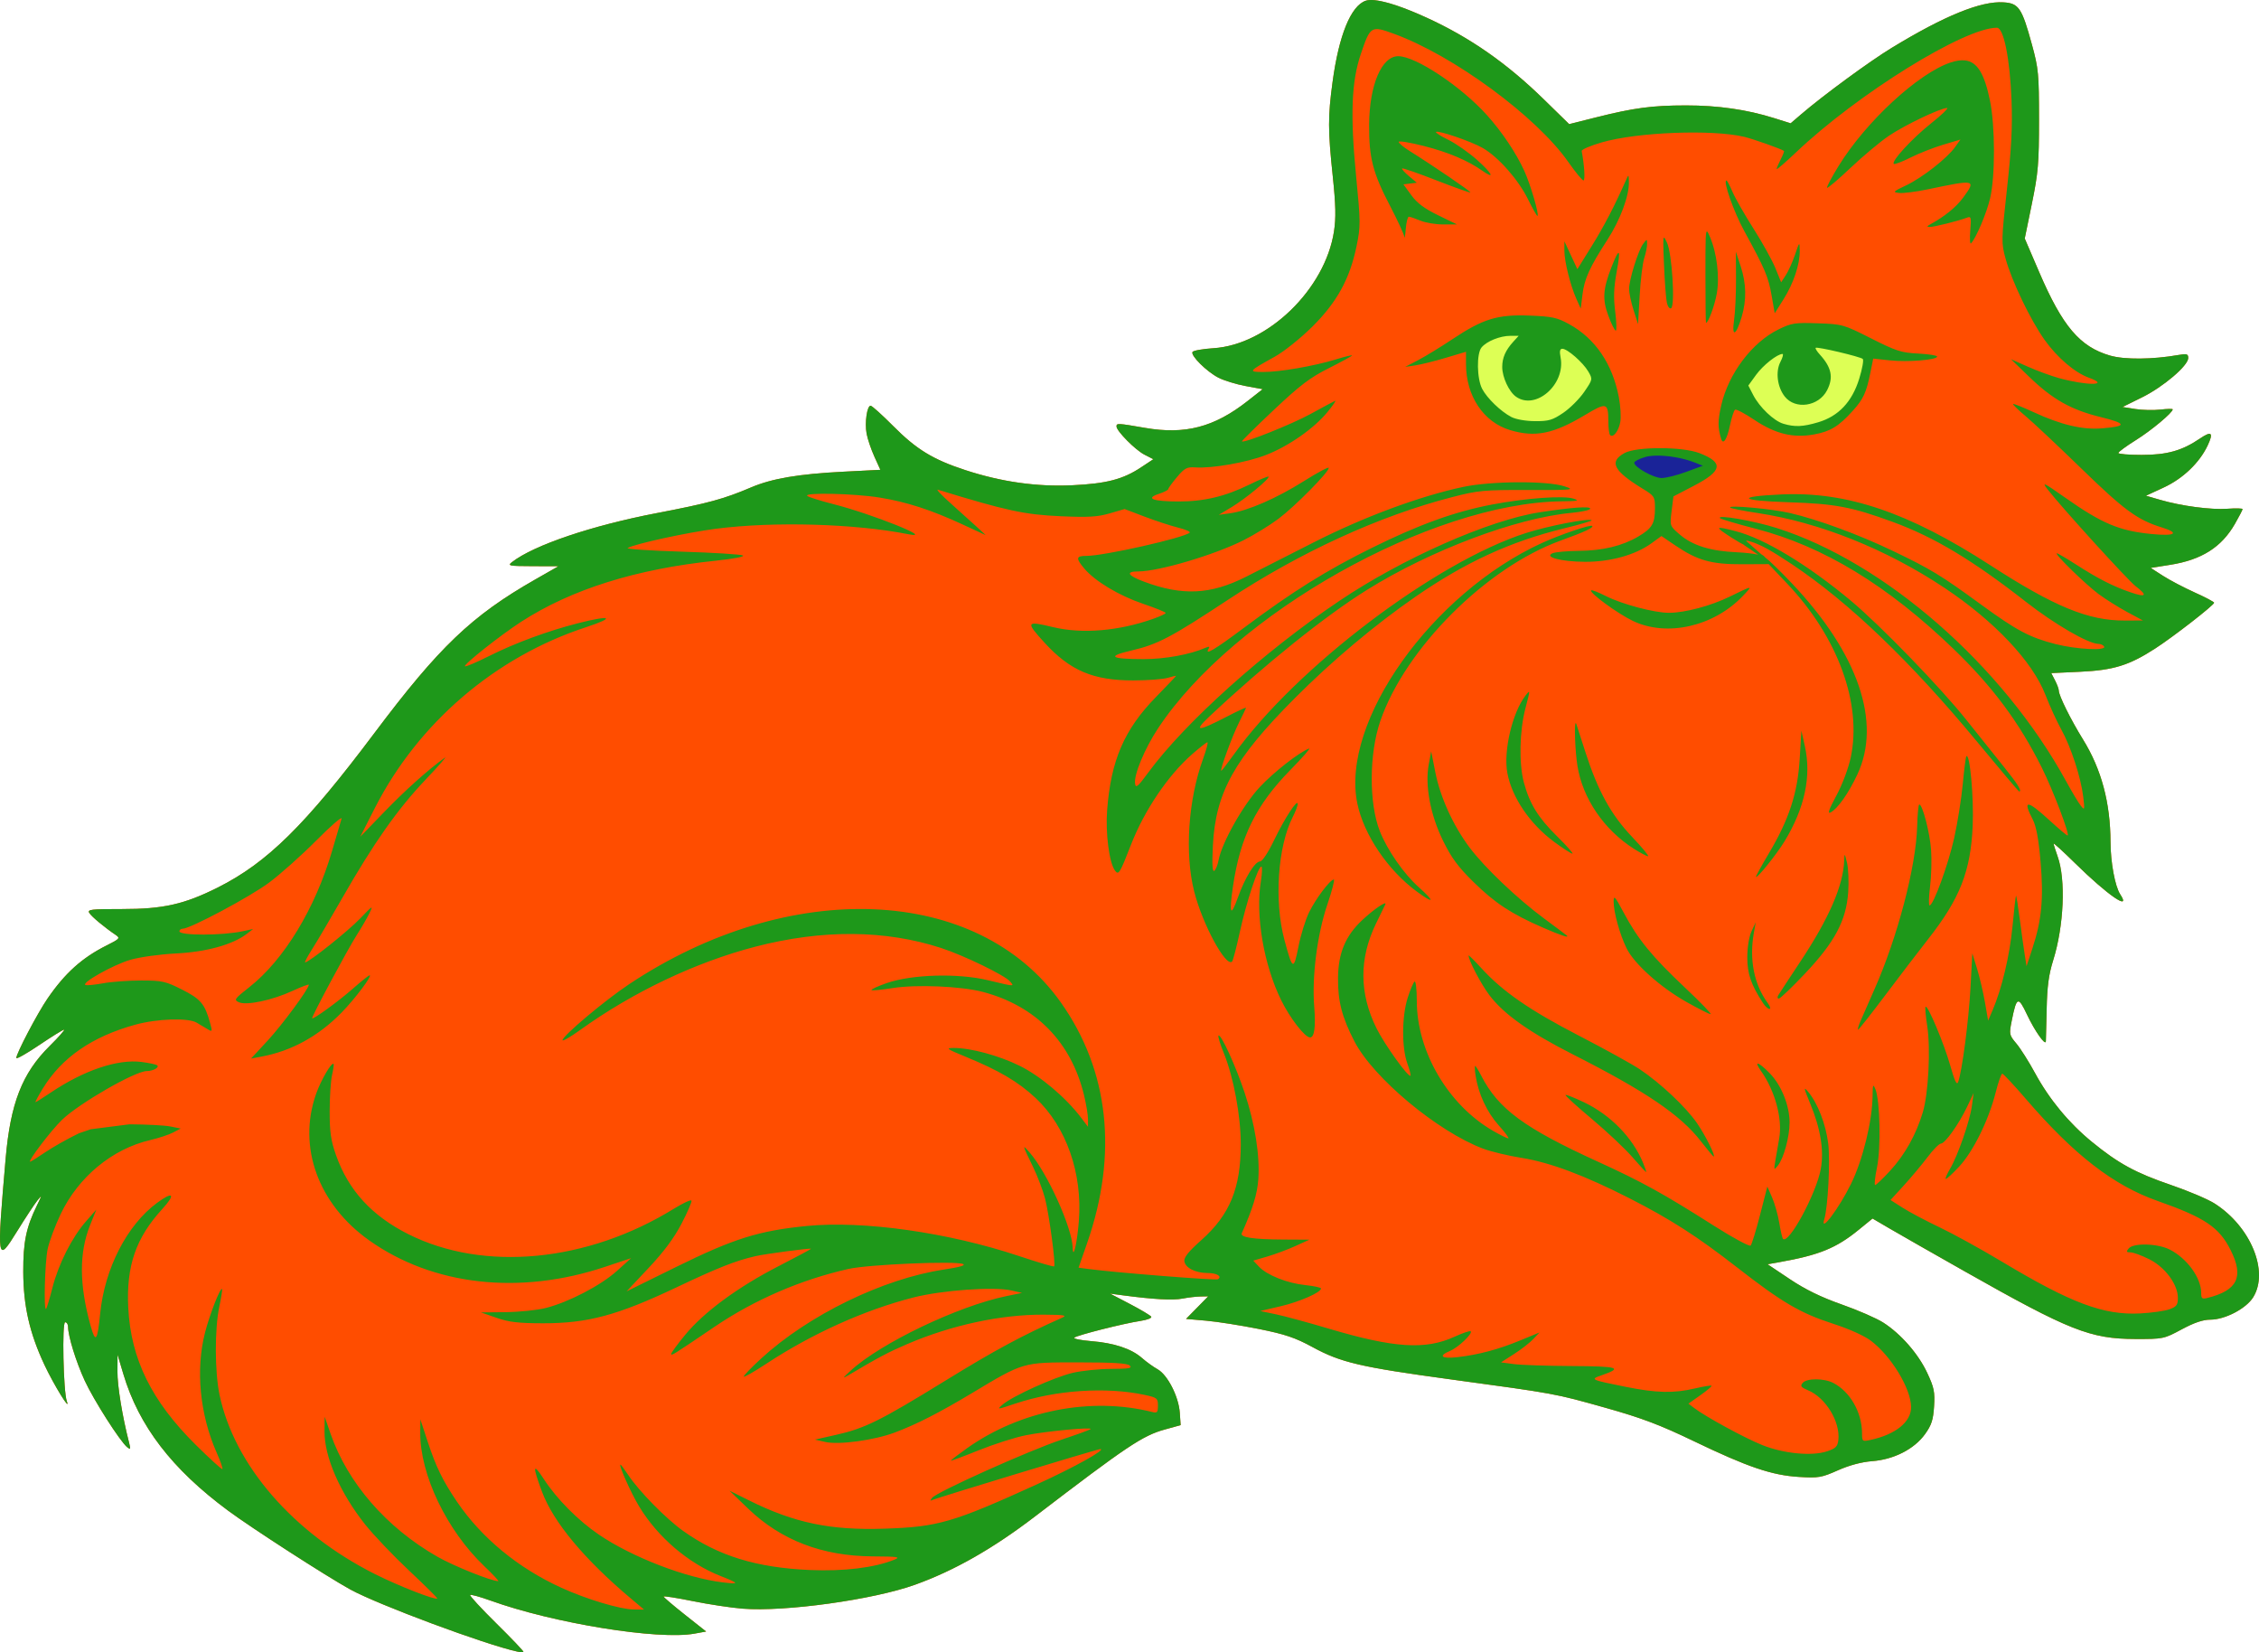 <?xml version="1.0" encoding="UTF-8" standalone="no"?>
<!-- Created with Inkscape (http://www.inkscape.org/) -->

<svg
   version="1.1"
   id="svg1"
   width="1163.516"
   height="850.843"
   viewBox="0 0 1163.516 850.843"
   sodipodi:docname="55.svg"
   inkscape:version="1.3.2 (091e20ef0f, 2023-11-25)"
   xmlns:inkscape="http://www.inkscape.org/namespaces/inkscape"
   xmlns:sodipodi="http://sodipodi.sourceforge.net/DTD/sodipodi-0.dtd"
   xmlns="http://www.w3.org/2000/svg"
   xmlns:svg="http://www.w3.org/2000/svg">
  <defs
     id="defs1" />
  <sodipodi:namedview
     id="namedview1"
     pagecolor="#ffffff"
     bordercolor="#000000"
     borderopacity="0.25"
     inkscape:showpageshadow="2"
     inkscape:pageopacity="0.0"
     inkscape:pagecheckerboard="0"
     inkscape:deskcolor="#d1d1d1"
     showgrid="false"
     inkscape:zoom="0.49186107"
     inkscape:cx="820.3536"
     inkscape:cy="212.45837"
     inkscape:window-width="1920"
     inkscape:window-height="1011"
     inkscape:window-x="0"
     inkscape:window-y="0"
     inkscape:window-maximized="1"
     inkscape:current-layer="layer1" />
  <g
     inkscape:groupmode="layer"
     id="layer1"
     inkscape:label="Layer 1"
     transform="translate(-246.266,-212.39)">
    <path
       style="fill:#FF4D00"
       d="m 512.667,1062.932 c -16.334,-3.532 -71.743,-24.143 -86,-31.99 -12.218,-6.725 -50.702,-31.552 -62.931,-40.6 -28.932,-21.404 -45.955,-43.603 -53.94,-70.343 l -2.986,-10 -0.054,8.667 c -0.047,7.491 2.508,23.123 5.991,36.667 0.893,3.471 0.763,3.781 -0.986,2.341 -3.703,-3.048 -17.218,-24.235 -21.837,-34.231 -4.467,-9.668 -8.59,-22.975 -8.59,-27.723 0,-1.313 -0.683,-2.387 -1.517,-2.387 -1.679,0 -0.923,35.793 0.859,40.667 2.203,6.024 -6.73,-8.504 -11.539,-18.764 -7.647,-16.318 -10.832,-30.326 -10.891,-47.902 -0.052,-15.293 1.5,-22.828 7.029,-34.123 2.688,-5.492 2.701,-5.658 0.203,-2.543 -1.47,1.833 -6.139,8.93 -10.374,15.771 -10.41,16.813 -10.544,15.973 -5.944,-37.252 2.472,-28.606 8.495,-44.062 22.621,-58.049 4.705,-4.658 8.071,-8.47 7.48,-8.47 -0.59,0 -6.366,3.576 -12.834,7.946 -6.468,4.37 -11.76,7.357 -11.76,6.637 0,-2.319 10.869,-23.021 16.057,-30.583 9.032,-13.165 17.801,-21.045 30.504,-27.413 6.683,-3.35 7.035,-3.754 4.667,-5.354 -5.808,-3.926 -12.346,-9.363 -13.593,-11.305 -1.18,-1.838 0.725,-2.07 16.85,-2.052 21.127,0.022 32.1,-2.453 49.375,-11.139 25.424,-12.783 44.994,-32.082 80.517,-79.404 33.411,-44.508 50.164,-60.51 82.901,-79.186 l 11.944,-6.814 -13.277,-0.042 c -12.252,-0.039 -13.071,-0.202 -10.611,-2.108 11.282,-8.738 41.091,-18.815 74.667,-25.241 26.423,-5.057 34.409,-7.233 48.374,-13.181 10.851,-4.622 24.468,-6.936 47.811,-8.126 l 18.852,-0.961 -3.093,-6.837 c -1.701,-3.76 -3.501,-9.087 -4,-11.837 -1.029,-5.674 0.225,-14.333 2.075,-14.333 0.677,0 5.9,4.697 11.606,10.438 12.007,12.079 20.511,17.275 37.2,22.729 18.574,6.07 36.762,8.647 55.014,7.795 17.576,-0.82 26.127,-3.035 35.374,-9.159 l 6.425,-4.256 -4.583,-2.351 c -4.73,-2.427 -14.388,-12.182 -14.388,-14.533 0,-1.729 0.5,-1.703 14.763,0.758 20.596,3.554 35.588,-0.376 52.716,-13.818 l 7.8,-6.122 -8.798,-1.624 c -4.839,-0.893 -11.127,-2.824 -13.973,-4.29 -6.115,-3.15 -14.476,-11.461 -13.356,-13.274 0.432,-0.699 5.302,-1.561 10.822,-1.915 27.959,-1.794 57.46,-30.389 62.039,-60.132 1.072,-6.965 0.923,-13.623 -0.641,-28.506 -2.498,-23.777 -2.511,-30.523 -0.099,-48.406 3.248,-24.077 9.396,-39.197 17.03,-41.882 4.473,-1.573 15.925,1.598 31.435,8.704 22.43,10.276 41.311,23.449 60.502,42.21 l 12.908,12.619 13.759,-3.459 c 19.556,-4.917 28.971,-6.17 46.426,-6.18 16.414,-0.009 31.413,2.146 45.275,6.506 l 8.608,2.707 5.392,-4.625 c 11.499,-9.863 35.272,-27.299 46.725,-34.27 27.139,-16.519 45.914,-24.157 57.535,-23.406 7.873,0.509 9.46,2.869 14.624,21.742 3.378,12.346 3.648,15.208 3.652,38.667 0,22.437 -0.416,27.385 -3.672,43.275 l -3.676,17.941 7.474,17.392 c 11.959,27.828 20.925,38.382 36.44,42.892 7.465,2.17 21.965,2.046 35.289,-0.302 4.277,-0.754 5,-0.528 5,1.559 0,3.92 -12.802,14.834 -23.743,20.242 l -10.098,4.991 6.587,1.038 c 3.623,0.571 9.437,0.702 12.921,0.293 3.483,-0.41 6.333,-0.462 6.333,-0.116 0,1.686 -10.988,10.86 -18.989,15.853 -4.944,3.086 -8.994,6.06 -9,6.61 -0.01,0.55 5.382,1 11.974,1 13.098,0 20.843,-2.176 30.076,-8.45 6.004,-4.08 7.091,-3.049 3.893,3.691 -4.189,8.827 -12.699,16.962 -22.489,21.497 l -9.239,4.279 7.22,2.097 c 11.107,3.226 26.24,5.23 34.806,4.611 4.261,-0.308 7.741,-0.222 7.734,0.191 -0.01,0.413 -1.772,3.819 -3.922,7.567 -6.921,12.067 -17.157,18.549 -33.343,21.116 l -10.056,1.595 6.352,4.083 c 3.494,2.246 10.843,6.102 16.332,8.57 5.489,2.468 9.981,4.84 9.981,5.272 0,1.231 -21.087,17.608 -30.471,23.662 -13.358,8.618 -21.348,11.087 -38.467,11.888 l -14.94,0.699 1.94,3.75 c 1.067,2.063 1.939,4.419 1.939,5.235 0,2.563 6.117,14.913 12.477,25.189 9.476,15.312 14.097,32.566 14.164,52.881 0.034,10.4 2.334,22.79 4.98,26.829 5.92,9.036 -6.484,0.493 -23.287,-16.037 -6.05,-5.952 -11,-10.46 -11,-10.019 0,0.442 0.938,3.428 2.085,6.637 4.256,11.911 3.224,35.738 -2.314,53.456 -2.287,7.316 -3.113,13.493 -3.348,25.045 -0.172,8.433 -0.357,15.933 -0.412,16.667 -0.188,2.528 -5.742,-5.355 -9.734,-13.817 -4.514,-9.569 -5.35,-9.243 -7.818,3.048 -1.433,7.134 -1.363,7.486 2.366,11.917 2.113,2.511 6.44,9.358 9.616,15.215 7.269,13.408 17.462,25.74 29.233,35.37 13.614,11.138 22.513,15.998 40.644,22.198 8.992,3.075 19.168,7.39 22.612,9.59 18.587,11.87 28.096,34.954 19.877,48.253 -3.625,5.865 -14.517,11.56 -22.112,11.56 -3.756,0 -8.335,1.553 -14.738,5 -9.148,4.924 -9.513,4.999 -23.956,4.957 -23.128,-0.067 -33.867,-4.327 -87.751,-34.811 -16.27,-9.204 -33.618,-19.096 -38.551,-21.982 l -8.969,-5.246 -7.205,5.868 c -11.534,9.395 -20.34,12.976 -40.858,16.617 l -6,1.065 11.48,7.675 c 7.975,5.332 16.116,9.306 26.667,13.017 8.352,2.938 17.977,7.128 21.389,9.312 9.119,5.837 18.088,16.091 22.703,25.952 3.522,7.527 3.992,9.83 3.52,17.25 -0.441,6.926 -1.331,9.655 -4.657,14.278 -5.544,7.705 -16.017,13.058 -27.233,13.921 -5.463,0.42 -11.818,2.119 -17.656,4.719 -8.387,3.736 -9.998,4.01 -20,3.399 -14.027,-0.856 -26.414,-5.067 -54.212,-18.433 -17.469,-8.399 -26.842,-11.938 -45.509,-17.184 -26.286,-7.387 -25.356,-7.216 -79.892,-14.646 -46.477,-6.332 -56.371,-8.648 -70.985,-16.613 -8.874,-4.836 -14.104,-6.601 -27.614,-9.314 -9.167,-1.841 -21.357,-3.761 -27.089,-4.267 l -10.423,-0.919 5.7,-5.808 5.7,-5.808 -3.944,0.058 c -2.169,0.032 -6.344,0.521 -9.278,1.088 -4.99,0.963 -14.976,0.417 -30.667,-1.676 l -6.667,-0.89 10.234,5.343 c 5.628,2.938 10.572,5.891 10.986,6.561 0.414,0.67 -2.082,1.643 -5.546,2.163 -8.711,1.306 -32.773,7.393 -34.076,8.619 -0.588,0.553 3.312,1.358 8.667,1.788 11.851,0.951 20.723,3.895 26.171,8.684 2.25,1.978 5.888,4.599 8.085,5.824 5.13,2.861 10.848,14.074 11.413,22.382 l 0.433,6.37 -8.183,2.265 c -11.437,3.166 -19.478,8.551 -66.85,44.776 -21.691,16.587 -41.549,27.886 -61.799,35.163 -21.449,7.708 -67.073,14.042 -88.747,12.321 -5.933,-0.471 -17.537,-2.228 -25.787,-3.904 -8.25,-1.676 -14.967,-2.722 -14.926,-2.324 0.041,0.398 4.982,4.608 10.982,9.356 l 10.908,8.633 -5.982,1.088 c -18.731,3.408 -72.675,-5.337 -105.122,-17.041 -5.369,-1.937 -10.065,-3.219 -10.436,-2.849 -0.37,0.37 5.774,7.026 13.653,14.792 7.879,7.765 14.085,14.299 13.791,14.519 -0.294,0.22 -1.735,0.141 -3.202,-0.176 z"
       id="path4" />
    <path
       style="fill:#1A2398"
       d="m 1083.31,451.979 15.099,11.559 c 0,0 7.309,-0.271 8.839,-0.271 1.53,0 16.951,-6.933 16.951,-6.933 l 2.041,-5.174 -17.015,-5.502 -11.234,-0.296 -10.577,1.691 z"
       id="path3" />
    <path
       id="path2"
       style="fill:#ddff55"
       d="m 1023.883,377.469 -16.523,5.688 -4.049,6.289 1.846,18.717 4.396,11.824 10.27,9.857 10.422,1.033 11.338,2.01 18.119,-8.084 c 0,0 8.879,-9.728 8.879,-11.596 0,-1.868 -0.65,-8.965 -0.65,-8.965 l -20.033,-18.021 z m 155.246,10.26 -14.875,0.258 -11.156,7.186 -12.686,12.246 8.789,14.965 9.803,8.014 10.918,5.08 15.959,-3.451 9.742,-4.918 7.375,-10.414 5.424,-21.596 -20.033,-5.025 z" />
    <path
       id="path1"
       style="fill:#1E981A"
       d="M 954.255 212.482 C 952.31 212.295 950.756 212.392 949.638 212.785 C 942.003 215.47 935.856 230.589 932.608 254.666 C 930.196 272.549 930.21 279.295 932.708 303.072 C 934.271 317.954 934.421 324.613 933.348 331.578 C 928.77 361.321 899.268 389.916 871.309 391.711 C 865.789 392.065 860.919 392.926 860.487 393.625 C 859.366 395.438 867.728 403.75 873.843 406.9 C 876.689 408.366 882.976 410.296 887.815 411.189 L 896.614 412.814 L 888.813 418.935 C 871.686 432.378 856.692 436.308 836.096 432.754 C 821.834 430.292 821.335 430.267 821.335 431.996 C 821.335 434.347 830.991 444.102 835.721 446.529 L 840.305 448.881 L 833.88 453.136 C 824.633 459.261 816.082 461.474 798.507 462.295 C 780.255 463.146 762.067 460.569 743.493 454.5 C 726.803 449.046 718.299 443.851 706.292 431.771 C 700.585 426.03 695.363 421.334 694.686 421.334 C 692.836 421.334 691.581 429.992 692.61 435.666 C 693.109 438.416 694.909 443.743 696.61 447.504 L 699.704 454.34 L 680.852 455.3 C 657.51 456.491 643.893 458.806 633.042 463.427 C 619.077 469.375 611.09 471.552 584.667 476.609 C 551.091 483.035 521.282 493.111 510.001 501.849 C 507.54 503.755 508.36 503.918 520.612 503.957 L 533.889 504 L 521.944 510.814 C 489.208 529.49 472.454 545.492 439.044 590 C 403.521 637.321 383.952 656.621 358.528 669.404 C 341.253 678.09 330.28 680.565 309.153 680.543 C 293.027 680.526 291.121 680.758 292.302 682.595 C 293.549 684.537 300.087 689.974 305.895 693.9 C 308.263 695.501 307.912 695.904 301.229 699.254 C 288.526 705.621 279.757 713.501 270.725 726.666 C 265.537 734.228 254.667 754.931 254.667 757.25 C 254.667 757.97 259.959 754.983 266.427 750.613 C 272.894 746.243 278.67 742.666 279.261 742.666 C 279.851 742.666 276.485 746.478 271.78 751.136 C 257.655 765.123 251.633 780.58 249.161 809.185 C 244.561 862.41 244.694 863.251 255.104 846.437 C 259.34 839.596 264.009 832.499 265.479 830.666 C 267.977 827.551 267.964 827.717 265.276 833.209 C 259.748 844.504 258.195 852.041 258.247 867.334 C 258.306 884.909 261.491 898.918 269.138 915.236 C 273.946 925.497 282.879 940.023 280.677 934 C 278.894 929.126 278.138 893.334 279.817 893.334 C 280.652 893.334 281.335 894.408 281.335 895.72 C 281.335 900.468 285.458 913.775 289.925 923.443 C 294.543 933.439 308.058 954.625 311.761 957.674 C 313.51 959.113 313.64 958.805 312.747 955.334 C 309.263 941.79 306.71 926.157 306.757 918.666 L 306.809 910 L 309.796 920 C 317.781 946.739 334.805 968.94 363.737 990.343 C 375.966 999.391 414.449 1024.218 426.667 1030.943 C 440.924 1038.79 496.333 1059.399 512.667 1062.931 C 514.133 1063.248 515.576 1063.329 515.87 1063.109 C 516.164 1062.889 509.958 1056.355 502.079 1048.59 C 494.2 1040.825 488.056 1034.167 488.427 1033.797 C 488.797 1033.426 493.493 1034.709 498.862 1036.646 C 531.309 1048.35 585.252 1057.095 603.983 1053.687 L 609.966 1052.599 L 599.057 1043.966 C 593.058 1039.218 588.116 1035.007 588.075 1034.609 C 588.035 1034.211 594.751 1035.257 603.001 1036.933 C 611.251 1038.609 622.855 1040.367 628.788 1040.838 C 650.462 1042.559 696.087 1036.225 717.536 1028.517 C 737.786 1021.24 757.644 1009.94 779.335 993.353 C 826.707 957.128 834.748 951.743 846.184 948.578 L 854.368 946.312 L 853.934 939.943 C 853.369 931.635 847.652 920.421 842.522 917.56 C 840.325 916.335 836.686 913.714 834.436 911.736 C 828.989 906.947 820.115 904.004 808.264 903.052 C 802.91 902.623 799.01 901.819 799.598 901.265 C 800.902 900.039 824.964 893.952 833.675 892.646 C 837.139 892.127 839.636 891.152 839.221 890.482 C 838.807 889.812 833.864 886.86 828.235 883.922 L 818.001 878.58 L 824.667 879.468 C 840.357 881.562 850.345 882.109 855.335 881.146 C 858.268 880.58 862.443 880.09 864.612 880.058 L 868.555 880 L 862.856 885.808 L 857.155 891.615 L 867.579 892.535 C 873.311 893.04 885.5 894.959 894.667 896.8 C 908.177 899.514 913.408 901.279 922.282 906.115 C 936.896 914.08 946.79 916.396 993.266 922.728 C 1047.801 930.158 1046.873 929.988 1073.159 937.375 C 1091.826 942.62 1101.198 946.159 1118.667 954.558 C 1146.465 967.924 1158.853 972.136 1172.88 972.992 C 1182.881 973.602 1184.493 973.327 1192.88 969.591 C 1198.718 966.991 1205.073 965.293 1210.536 964.873 C 1221.751 964.01 1232.225 958.656 1237.768 950.951 C 1241.095 946.328 1241.986 943.6 1242.427 936.674 C 1242.899 929.254 1242.427 926.95 1238.905 919.424 C 1234.29 909.562 1225.323 899.31 1216.204 893.472 C 1212.793 891.289 1203.168 887.098 1194.815 884.16 C 1184.265 880.449 1176.123 876.474 1168.147 871.142 L 1156.667 863.468 L 1162.667 862.404 C 1183.185 858.763 1191.992 855.181 1203.526 845.787 L 1210.731 839.918 L 1219.698 845.164 C 1224.631 848.049 1241.979 857.942 1258.249 867.146 C 1312.133 897.63 1322.873 901.889 1346.001 901.957 C 1360.444 901.999 1360.81 901.923 1369.958 897 C 1376.361 893.553 1380.94 892 1384.696 892 C 1392.291 892 1403.182 886.305 1406.807 880.439 C 1415.026 867.141 1405.517 844.058 1386.93 832.187 C 1383.486 829.987 1373.309 825.672 1364.317 822.597 C 1346.186 816.398 1337.289 811.536 1323.675 800.398 C 1311.903 790.768 1301.711 778.437 1294.442 765.029 C 1291.267 759.172 1286.938 752.325 1284.825 749.814 C 1281.097 745.383 1281.027 745.03 1282.46 737.896 C 1284.928 725.606 1285.764 725.281 1290.278 734.849 C 1294.27 743.311 1299.822 751.194 1300.011 748.666 C 1300.066 747.932 1300.251 740.433 1300.423 732 C 1300.658 720.449 1301.485 714.271 1303.772 706.955 C 1309.311 689.237 1310.341 665.409 1306.085 653.498 C 1304.938 650.289 1304.001 647.303 1304.001 646.861 C 1304.001 646.419 1308.951 650.929 1315.001 656.881 C 1331.803 673.41 1344.208 681.953 1338.288 672.918 C 1335.642 668.879 1333.341 656.488 1333.307 646.088 C 1333.241 625.774 1328.619 608.518 1319.143 593.207 C 1312.784 582.931 1306.667 570.582 1306.667 568.019 C 1306.667 567.202 1305.794 564.846 1304.727 562.783 L 1302.788 559.033 L 1317.727 558.334 C 1334.846 557.533 1342.838 555.065 1356.196 546.447 C 1365.58 540.393 1386.667 524.016 1386.667 522.785 C 1386.666 522.353 1382.173 519.981 1376.684 517.513 C 1371.195 515.045 1363.846 511.189 1360.352 508.943 L 1354.001 504.859 L 1364.057 503.265 C 1380.244 500.698 1390.478 494.215 1397.399 482.148 C 1399.549 478.4 1401.311 474.995 1401.321 474.582 C 1401.331 474.168 1397.848 474.082 1393.587 474.39 C 1385.02 475.01 1369.888 473.005 1358.78 469.779 L 1351.561 467.683 L 1360.8 463.404 C 1370.59 458.869 1379.101 450.733 1383.29 441.906 C 1386.488 435.166 1385.399 434.137 1379.395 438.216 C 1370.162 444.491 1362.417 446.666 1349.319 446.666 C 1342.727 446.666 1337.336 446.216 1337.347 445.666 C 1337.357 445.116 1341.403 442.142 1346.347 439.056 C 1354.347 434.063 1365.335 424.889 1365.335 423.203 C 1365.335 422.857 1362.484 422.91 1359.001 423.32 C 1355.517 423.73 1349.704 423.598 1346.081 423.027 L 1339.493 421.99 L 1349.591 417 C 1360.532 411.592 1373.335 400.678 1373.335 396.758 C 1373.335 394.67 1372.612 394.445 1368.335 395.199 C 1355.011 397.547 1340.511 397.67 1333.046 395.5 C 1317.531 390.989 1308.563 380.435 1296.604 352.607 L 1289.132 335.216 L 1292.807 317.275 C 1296.063 301.385 1296.479 296.436 1296.479 274 C 1296.479 250.542 1296.205 247.68 1292.827 235.334 C 1287.664 216.46 1286.075 214.1 1278.202 213.591 C 1266.581 212.841 1247.806 220.477 1220.667 236.996 C 1209.214 243.967 1185.442 261.404 1173.942 271.267 L 1168.55 275.89 L 1159.942 273.183 C 1146.08 268.824 1131.081 266.668 1114.667 266.677 C 1097.213 266.686 1087.797 267.94 1068.241 272.857 L 1054.483 276.318 L 1041.575 263.699 C 1022.384 244.938 1003.503 231.764 981.073 221.488 C 969.44 216.159 960.09 213.043 954.255 212.482 z M 1274.803 226.666 C 1278.292 226.666 1281.488 242.548 1282.319 264 C 1282.847 277.62 1282.278 288.718 1279.981 309.599 C 1277.042 336.321 1277.019 337.465 1279.261 345.599 C 1282.459 357.204 1292.09 377.251 1299.366 387.447 C 1305.896 396.598 1314.889 404.276 1322.151 406.902 C 1333.459 410.991 1321.417 411.136 1306.69 407.088 C 1302.67 405.982 1295.469 403.339 1290.69 401.213 L 1282.001 397.345 L 1291.389 406.416 C 1303.457 418.074 1312.979 423.441 1328.235 427.183 C 1341.788 430.508 1341.938 431.937 1328.843 432.988 C 1318.844 433.791 1307.821 431.18 1293.727 424.668 C 1288.145 422.089 1283.37 420.187 1283.116 420.441 C 1282.862 420.696 1285.807 423.549 1289.661 426.783 C 1293.514 430.016 1306.274 442.004 1318.016 453.422 C 1340.285 475.076 1347.151 480.121 1359.587 483.968 C 1369.19 486.94 1366.714 488.612 1354.493 487.408 C 1337.828 485.766 1328.996 482.057 1310.069 468.752 C 1298.743 460.789 1297.65 460.285 1301.028 464.58 C 1308.818 474.483 1342.21 511.198 1346.182 514.228 C 1352.608 519.129 1351.728 520.221 1343.604 517.425 C 1334.51 514.297 1326.87 510.401 1315.626 503.158 C 1310.653 499.954 1306.171 497.334 1305.667 497.334 C 1304.043 497.334 1320.456 513.362 1327.159 518.322 C 1330.729 520.964 1337.328 525.109 1341.825 527.533 L 1350.001 531.939 L 1340.614 531.97 C 1321.885 532.031 1304.359 524.814 1271.335 503.449 C 1229.31 476.261 1197.48 465.472 1163.85 467.013 C 1140.031 468.105 1141.932 470.218 1167.479 471.047 C 1191.561 471.828 1199.875 473.395 1221.097 481.158 C 1242.51 488.99 1262.3 500.866 1289.844 522.41 C 1304.509 533.88 1322.004 544 1327.169 544 C 1328.274 544 1329.547 544.6 1330.001 545.334 C 1331.415 547.621 1315.776 546.841 1305.009 544.088 C 1291.682 540.679 1285.011 537.143 1266.667 523.761 C 1245.95 508.649 1240.734 505.473 1221.335 496.166 C 1203.654 487.683 1182.815 480.005 1168.198 476.59 C 1159.01 474.443 1136.109 472.35 1137.405 473.775 C 1137.81 474.221 1144.125 475.483 1151.438 476.582 C 1183.378 481.379 1217.782 495.15 1247.85 515.17 C 1273.483 532.236 1293.108 553.035 1299.757 570.183 C 1301.992 575.949 1305.661 583.966 1307.911 588 C 1312.885 596.918 1318.059 612.74 1319.245 622.666 C 1320.065 629.527 1319.984 629.829 1318.001 627.334 C 1316.835 625.867 1313.416 620.166 1310.403 614.666 C 1277.746 555.044 1217.096 502.007 1161.335 484.304 C 1149.584 480.574 1130.243 477.226 1132.186 479.258 C 1132.655 479.747 1140.95 482.198 1150.622 484.705 C 1185.393 493.716 1218.543 513.866 1252.499 546.631 C 1272.62 566.046 1286.213 584.314 1297.839 607.568 C 1303.741 619.375 1312.588 642.666 1311.169 642.666 C 1310.752 642.666 1306.48 639.066 1301.678 634.666 C 1290.273 624.215 1287.888 624.141 1293.239 634.402 C 1295.029 637.835 1296.252 644.421 1297.268 656.084 C 1298.917 675.009 1297.85 686.334 1293.04 700.925 L 1290.05 710 L 1289.104 704 C 1288.585 700.7 1287.435 692.438 1286.55 685.64 C 1285.664 678.843 1284.797 673.443 1284.622 673.64 C 1284.447 673.838 1283.627 681.01 1282.802 689.576 C 1281.353 704.61 1277.319 721.568 1272.552 732.666 L 1270.261 738 L 1268.636 728.599 C 1267.742 723.429 1265.912 715.628 1264.567 711.265 L 1262.122 703.334 L 1261.196 720.865 C 1260.312 737.609 1256.843 764.157 1254.829 769.601 C 1254.136 771.474 1253.033 769.174 1250.747 761.084 C 1247.547 749.761 1239.135 729.754 1238.036 730.853 C 1237.701 731.188 1238.083 735.632 1238.884 740.73 C 1240.715 752.385 1239.517 775.661 1236.589 785.334 C 1233.13 796.756 1227.449 806.931 1219.946 815.14 C 1216.163 819.28 1212.629 822.666 1212.094 822.666 C 1211.56 822.666 1211.976 818.616 1213.02 813.666 C 1215.111 803.758 1214.62 779.141 1212.216 773.334 C 1211 770.397 1210.828 770.804 1210.753 776.756 C 1210.59 789.78 1205.707 809.732 1199.68 822 C 1193.408 834.769 1183.553 847.856 1185.874 840.334 C 1187.761 834.219 1189.012 810.095 1187.901 801.25 C 1186.647 791.264 1182.433 780.416 1177.571 774.666 C 1175.122 771.769 1175.257 772.556 1178.604 780.666 C 1183.993 793.72 1185.8 804.83 1184.085 814.357 C 1181.812 826.979 1167.571 853.347 1164.62 850.396 C 1164.236 850.012 1163.374 846.348 1162.708 842.254 C 1162.042 838.159 1160.384 832.253 1159.022 829.131 L 1156.546 823.453 L 1152.79 838.06 C 1150.724 846.094 1148.55 853.188 1147.958 853.826 C 1147.366 854.464 1138.884 849.899 1129.108 843.681 C 1103.181 827.191 1091.899 820.959 1069.337 810.668 C 1031.313 793.324 1017.959 783.484 1009.175 766.334 C 1007.766 763.584 1006.363 761.334 1006.057 761.334 C 1005.752 761.334 1005.848 763.584 1006.272 766.334 C 1007.718 775.711 1012.136 785.195 1018.196 791.935 C 1021.525 795.637 1023.742 798.661 1023.124 798.654 C 1022.506 798.647 1019.001 796.914 1015.335 794.802 C 992.185 781.471 976.001 753.925 976.001 727.853 C 976.001 721.981 975.49 717.492 974.864 717.879 C 974.238 718.265 972.63 722.051 971.292 726.291 C 968.269 735.866 968.176 751.766 971.095 759.947 C 972.261 763.218 973.013 766.098 972.766 766.345 C 971.678 767.434 959.494 750.478 955.272 742 C 946.325 724.031 946.23 705.979 954.991 688 C 957.314 683.233 959.461 678.824 959.763 678.203 C 960.892 675.872 953.939 680.575 947.893 686.23 C 939.279 694.288 935.535 703.226 935.423 716 C 935.317 727.998 937.435 736.2 943.858 748.66 C 953.589 767.535 986.818 795.212 1010.296 803.996 C 1014.251 805.476 1023.202 807.607 1030.184 808.73 C 1044.699 811.066 1062.421 817.711 1085.481 829.465 C 1106.625 840.242 1120.502 849.152 1140.974 865.101 C 1164.015 883.053 1173.49 888.618 1190.294 894.064 C 1198.873 896.845 1206.564 900.315 1210.046 902.976 C 1220.451 910.928 1230.425 927.396 1230.593 936.898 C 1230.728 944.595 1222.706 951.129 1209.667 953.943 C 1205.459 954.851 1205.337 954.75 1205.327 950.439 C 1205.309 939.8 1199.16 929.059 1190.536 924.599 C 1185.707 922.102 1176.795 922.104 1174.722 924.603 C 1173.396 926.2 1173.897 926.865 1177.579 928.404 C 1186.635 932.188 1194.187 944.636 1193.12 954.023 C 1192.745 957.323 1191.761 958.303 1187.335 959.789 C 1179.543 962.404 1164.991 961.013 1153.958 956.599 C 1145.013 953.021 1124.91 942.09 1118.952 937.564 L 1115.903 935.248 L 1122.099 930.881 C 1125.505 928.479 1128.073 926.293 1127.803 926.023 C 1127.534 925.753 1123.717 926.378 1119.323 927.412 C 1108.317 930.001 1099.495 929.8 1083.591 926.595 C 1065.372 922.925 1065.07 922.779 1071.169 920.66 C 1082.381 916.765 1079.95 916.003 1055.934 915.883 C 1043.138 915.818 1029.676 915.368 1026.02 914.883 L 1019.374 914 L 1026.099 909.691 C 1029.796 907.322 1034.256 903.857 1036.009 901.992 L 1039.194 898.601 L 1029.343 902.664 C 1017.979 907.35 1007.89 910.045 997.001 911.304 C 988.665 912.269 986.813 910.7 993.177 908.064 C 997.332 906.343 1004.917 899.136 1003.774 897.994 C 1003.389 897.609 999.616 898.877 995.389 900.812 C 980.429 907.662 964.232 906.615 930.667 896.631 C 920.034 893.467 907.735 890.131 903.335 889.216 L 895.335 887.554 L 905.835 885.103 C 915.668 882.806 926.667 877.971 926.667 875.945 C 926.667 875.451 923.044 874.668 918.616 874.205 C 909.217 873.222 898.821 869.086 894.686 864.685 L 891.776 861.588 L 898.968 859.498 C 902.923 858.348 909.423 855.924 913.413 854.113 L 920.667 850.82 L 907.167 850.744 C 891.652 850.656 884.896 849.621 885.852 847.484 C 891.527 834.797 893.82 827.336 894.366 819.785 C 895.249 807.572 892.67 791.228 887.315 775.105 C 882.749 761.357 875.034 744.524 873.843 745.715 C 873.484 746.073 874.741 750.183 876.638 754.849 C 881.631 767.137 885.335 787.041 885.335 801.595 C 885.335 824.305 879.703 837.989 864.97 851.084 C 858.497 856.836 855.994 859.944 856.274 861.881 C 856.774 865.334 861.922 867.955 868.255 867.98 C 873.044 867.999 875.904 869.745 873.538 871.207 C 872.495 871.852 821.187 867.787 807.227 865.953 L 801.788 865.238 L 806.167 852.668 C 822.204 806.639 817.504 763.661 792.593 728.539 C 749.836 668.258 652.941 664.228 570.233 719.289 C 557.754 727.597 536.001 745.883 536.001 748.064 C 536.001 748.779 540.051 746.447 545.001 742.883 C 572.153 723.33 604.603 707.896 635.335 699.918 C 669.758 690.981 702.256 691.216 731.03 700.609 C 742.805 704.453 763.955 714.733 766.569 717.883 C 768.764 720.528 769.192 720.554 755.106 717.185 C 739.633 713.485 715.846 714.169 702.927 718.687 C 698.302 720.305 694.803 721.913 695.151 722.261 C 695.5 722.61 700.346 722.159 705.921 721.259 C 718.224 719.275 741.397 720.268 752.667 723.263 C 779.711 730.452 797.888 748.966 804.526 776.086 C 805.704 780.899 806.661 786.599 806.653 788.752 L 806.638 792.666 L 803.11 788 C 795.246 777.597 782.138 766.533 771.417 761.25 C 760.637 755.937 746.062 752.015 737.335 752.08 C 733.203 752.111 733.905 752.623 743.47 756.541 C 760.793 763.637 770.685 769.461 779.653 777.84 C 795.44 792.59 803.882 816.619 801.938 841.267 C 801.041 852.643 798.935 861.634 798.753 854.863 C 798.478 844.658 785.686 816.373 776.655 806 C 772.613 801.357 772.705 801.761 778.343 813.334 C 780.665 818.1 783.451 825.439 784.536 829.642 C 786.649 837.83 790.108 863.674 789.21 864.566 C 788.912 864.862 780.775 862.466 771.128 859.242 C 734.756 847.088 690.912 840.875 661.804 843.752 C 637.154 846.188 624.221 850.235 594.825 864.713 L 568.983 877.441 L 580.36 865.353 C 588.146 857.083 593.492 849.894 597.296 842.582 C 600.353 836.705 602.664 831.364 602.429 830.713 C 602.193 830.061 598.101 831.937 593.335 834.881 C 548.775 862.396 495.511 867.506 456.616 847.994 C 437.764 838.537 425.718 825.381 419.329 807.273 C 416.69 799.794 416.058 795.419 416.061 784.666 C 416.063 777.332 416.616 768.95 417.292 766.037 C 417.967 763.124 418.319 760.541 418.073 760.295 C 417.042 759.264 411.582 768.612 409.079 775.695 C 399.426 803.01 410.127 832.525 436.452 851.193 C 469.277 874.471 513.867 879.49 557.761 864.847 L 571.335 860.32 L 564.001 866.916 C 555.68 874.399 539.158 883.004 527.388 885.986 C 523.017 887.093 513.717 888.059 506.721 888.133 L 494.001 888.265 L 502.001 891.054 C 508.376 893.277 513.25 893.847 526.001 893.865 C 548.96 893.898 564.34 889.758 594.667 875.383 C 616.231 865.161 624.897 861.735 635.335 859.304 C 640.231 858.164 664.001 855.005 664.001 855.494 C 664.001 855.688 656.339 859.791 646.973 864.611 C 626.246 875.279 608.862 888.075 599.218 899.767 C 595.248 904.58 592.001 909.01 592.001 909.611 C 592.001 910.75 592.654 910.343 614.239 895.713 C 634.866 881.732 658.817 871.386 683.335 865.867 C 693.526 863.573 738.289 861.661 742.278 863.349 C 743.854 864.016 740.482 864.99 732.362 866.211 C 701.159 870.902 662.751 889.599 638.335 911.984 C 633.385 916.522 629.335 920.713 629.335 921.297 C 629.335 921.88 634.584 918.902 641.001 914.677 C 664.489 899.215 691.643 886.983 716.667 880.595 C 731.504 876.808 758.297 874.905 767.335 876.996 L 772.667 878.228 L 764.667 879.867 C 739.802 884.957 699.752 904.122 684.382 918.287 C 680.2 922.14 679.99 922.548 683.161 920.666 C 698.613 911.493 703.804 908.744 713.583 904.554 C 736.432 894.763 761.956 889.282 784.001 889.429 C 794.457 889.499 796.086 889.773 793.335 890.998 C 772.572 900.242 758.75 907.69 733.335 923.326 C 699.386 944.212 691.75 947.99 676.667 951.377 L 666.001 953.771 L 671.335 954.988 C 678.37 956.592 696.513 954.121 707.182 950.105 C 718.383 945.889 730.049 939.931 746.923 929.808 C 773.63 913.787 772.896 914 801.602 914 C 819.772 914 826.988 914.451 828.202 915.666 C 829.535 916.999 827.613 917.337 818.6 917.353 C 812.404 917.364 803.454 918.286 798.712 919.404 C 789.255 921.633 767.938 931.293 762.667 935.738 C 759.483 938.422 759.785 938.398 769.335 935.197 C 790.106 928.235 815.999 926.501 835.802 930.748 C 842.23 932.126 842.667 932.479 842.667 936.256 C 842.667 939.772 842.282 940.193 839.667 939.539 C 808.083 931.641 771.785 938.756 744.335 958.224 C 739.751 961.475 736.001 964.342 736.001 964.595 C 736.001 964.849 742.452 962.457 750.335 959.279 C 758.218 956.101 769.167 952.608 774.667 951.519 C 785.083 949.457 809.162 947.174 808.001 948.359 C 807.634 948.733 800.913 951.18 793.065 953.795 C 776.307 959.379 728.841 980.691 726.372 983.74 C 725.434 984.898 725.267 985.489 726.001 985.052 C 727.504 984.159 811.491 958.666 812.932 958.666 C 816.476 958.666 799.581 968.053 780.001 976.965 C 737.081 996.497 729.429 998.718 701.848 999.64 C 674.072 1000.569 655.39 996.679 632.145 985.125 L 622.001 980.082 L 631.569 989.289 C 648.519 1005.597 669.797 1013.759 695.761 1013.912 C 708.749 1013.988 710.314 1014.22 706.977 1015.582 C 696.778 1019.744 680.875 1021.695 663.384 1020.929 C 635.892 1019.726 616.082 1013.619 598.143 1000.818 C 589.201 994.437 575.34 980.306 569.778 971.902 C 567.872 969.022 566.101 966.666 565.843 966.666 C 564.732 966.666 571.268 981.294 575.471 988.218 C 585.096 1004.074 600.779 1017.474 617.36 1024.009 C 627.098 1027.847 627.287 1028.332 618.643 1027.308 C 599.697 1025.065 571.911 1014.377 554.772 1002.738 C 544.056 995.461 533.045 984.366 526.409 974.162 C 520.675 965.344 520.403 967.181 525.448 980.664 C 531.301 996.307 547.307 1015.509 571.335 1035.711 L 578.001 1041.316 L 572.667 1041.254 C 565.63 1041.172 548.419 1036.005 535.37 1030.058 C 513.086 1019.903 494.231 1004.346 481.583 985.681 C 474.277 974.9 470.787 967.726 466.495 954.666 L 462.77 943.334 L 462.718 950.121 C 462.555 971.764 476.361 1000.556 495.745 1019 C 500.176 1023.216 503.4 1026.666 502.907 1026.666 C 499.354 1026.666 480.035 1018.916 471.587 1014.101 C 445.327 999.136 425.322 976.118 416.522 950.742 L 413.491 942 L 413.413 949.459 C 413.275 962.589 421.375 981.165 434.366 997.513 C 438.675 1002.936 448.881 1013.641 457.044 1021.301 C 465.206 1028.96 471.712 1035.4 471.501 1035.611 C 470.54 1036.572 451.399 1029.069 439.335 1023.002 C 397.235 1001.829 366.956 966.901 359.348 930.734 C 356.851 918.861 356.788 896.845 359.22 885.334 C 360.226 880.567 360.865 876.467 360.638 876.222 C 359.758 875.278 354.331 889.135 351.893 898.547 C 346.935 917.693 349.174 940.876 357.882 960.539 C 359.799 964.868 361.123 968.657 360.821 968.959 C 360.519 969.26 354.321 963.617 347.048 956.42 C 324.346 933.953 313.674 912.287 312.329 885.933 C 311.232 864.439 316.205 849.953 329.776 835.103 C 336.887 827.322 335.579 825.659 327.2 831.828 C 311.671 843.261 300.177 865.625 297.852 888.927 C 296.439 903.094 295.478 904.319 292.942 895.197 C 287.039 873.965 286.954 857.638 292.669 843.326 L 295.86 835.334 L 290.595 841.334 C 283.33 849.613 276.426 863.246 273.294 875.492 C 271.846 881.153 270.362 886.082 269.997 886.447 C 268.709 887.735 269.354 862.704 270.788 855.732 C 271.587 851.846 274.631 843.662 277.552 837.545 C 286.644 818.501 304.095 804.079 323.532 799.545 C 327.904 798.525 333.246 796.765 335.405 795.634 L 339.329 793.578 L 333.999 792.509 C 331.098 791.928 321.615 791.44 312.891 791.4 L 292.956 793.953 L 286.979 796.008 C 286.857 796.066 286.795 796.089 286.667 796.15 C 281.167 798.799 273.458 803.149 269.534 805.816 C 265.61 808.483 262.137 810.666 261.817 810.666 C 260.299 810.666 272.486 794.623 278.21 789.088 C 286.947 780.636 315.81 764.023 321.829 763.98 C 325.305 763.955 328.737 761.946 327.067 760.914 C 326.397 760.499 322.881 759.772 319.257 759.297 C 306.888 757.675 289.445 763.567 272.2 775.191 C 268.276 777.836 264.832 780 264.546 780 C 264.26 780 265.946 776.85 268.294 773 C 278.023 757.044 293.692 746.227 315.973 740.084 C 327.142 737.004 343.104 736.465 347.505 739.019 C 349.065 739.925 351.566 741.41 353.061 742.32 C 355.684 743.916 355.73 743.8 354.409 738.988 C 351.78 729.414 349.586 726.828 339.999 722 C 331.496 717.718 329.764 717.334 318.946 717.334 C 312.462 717.334 303.709 717.971 299.495 718.75 C 295.281 719.529 291.162 719.943 290.343 719.67 C 287.659 718.775 304.467 709.299 313.335 706.707 C 318.269 705.264 328.429 703.849 336.927 703.42 C 352.541 702.631 366.096 698.882 373.335 693.353 L 376.667 690.808 L 371.335 691.959 C 360.783 694.235 338.667 694.263 338.667 692 C 338.667 691.266 339.443 690.666 340.391 690.666 C 344.252 690.666 374.891 674.328 384.757 667.009 C 390.574 662.694 401.556 652.901 409.161 645.248 C 416.766 637.594 422.632 632.533 422.194 634 C 421.756 635.466 419.549 642.966 417.288 650.666 C 408.578 680.332 392.525 706.746 374.69 720.758 C 366.96 726.831 366.611 727.335 369.309 728.539 C 373.282 730.311 386.522 727.5 397.001 722.658 C 401.584 720.54 405.335 719.132 405.335 719.529 C 405.335 721.61 391.716 740.089 384.2 748.207 L 375.563 757.537 L 380.782 756.568 C 396.393 753.675 410.273 746.053 422.257 733.791 C 429.115 726.773 438.22 714.666 436.641 714.666 C 436.19 714.666 432.31 717.758 428.016 721.537 C 420.623 728.045 407.688 737.456 407.03 736.804 C 406.532 736.311 425.341 701.221 429.979 693.992 C 432.334 690.321 435.293 685.222 436.554 682.66 C 438.649 678.401 438.237 678.637 431.757 685.42 C 425.525 691.941 405.373 708 403.421 708 C 403.024 708 404.705 704.85 407.153 701 C 409.602 697.15 416.581 685.299 422.663 674.666 C 438.736 646.563 450.991 629.152 465.335 614.037 C 472.301 606.696 476.801 601.555 475.335 602.613 C 466.747 608.809 455.137 619.209 444.229 630.48 L 431.792 643.334 L 439.327 628.535 C 461.639 584.721 501.319 550.726 548.001 535.429 C 563.623 530.311 561.061 528.977 543.983 533.338 C 528.444 537.305 511.481 543.567 498.196 550.238 C 491.703 553.499 486.1 555.877 485.747 555.523 C 484.878 554.655 503.926 539.569 514.667 532.617 C 540.567 515.855 573.939 505.387 615.054 501.127 C 624.16 500.183 629.986 499.057 628.903 498.451 C 627.875 497.876 613.699 496.994 597.399 496.49 C 581.1 495.986 568.566 495.131 569.548 494.591 C 573.511 492.415 600.291 486.589 615.069 484.689 C 644.864 480.858 686.397 482.034 714.001 487.49 C 728.594 490.374 695.554 477.106 675.335 471.963 C 668.735 470.284 662.764 468.403 662.067 467.787 C 659.975 465.935 686.457 466.535 699.335 468.631 C 713.349 470.912 725.814 474.958 742.216 482.549 L 754.001 488.002 L 749.311 483.668 C 746.732 481.284 740.731 475.877 735.977 471.654 C 731.223 467.431 728.235 464.251 729.335 464.588 C 764.943 475.488 773.881 477.415 792.714 478.252 C 806.748 478.875 811.576 478.591 817.802 476.781 L 825.511 474.541 L 835.757 478.441 C 841.391 480.587 849.156 483.131 853.013 484.093 C 856.869 485.056 859.569 486.237 859.013 486.718 C 855.849 489.456 814.871 498.666 805.854 498.666 C 800.445 498.666 800.241 499.831 804.725 505.16 C 810.236 511.709 822.592 519.124 835.036 523.349 C 841.433 525.521 846.667 527.638 846.667 528.052 C 846.667 528.467 843.818 529.814 840.335 531.045 C 822.354 537.398 803.596 538.964 788.667 535.359 C 774.722 531.992 774.402 532.579 784.28 543.386 C 797.422 557.765 809.36 562.835 830.001 562.804 C 837.334 562.793 845.283 562.201 847.667 561.486 C 850.05 560.771 852.001 560.311 852.001 560.463 C 852.001 560.614 847.333 565.522 841.628 571.369 C 825.323 588.077 818.463 603.956 816.513 629.494 C 815.599 641.462 817.55 656.628 820.528 660.701 C 822.4 663.26 823.018 662.265 828.796 647.4 C 835.659 629.741 847.901 611.626 860.305 600.775 C 864.146 597.416 867.674 594.666 868.145 594.666 C 868.617 594.666 867.622 598.474 865.932 603.129 C 858.237 624.328 856.383 651.841 861.327 671.453 C 865.574 688.298 877.711 710.735 880.868 707.578 C 881.336 707.11 883.125 700.263 884.845 692.363 C 888.139 677.232 894.249 658.666 895.934 658.666 C 896.482 658.666 896.366 662.117 895.677 666.334 C 892.819 683.8 897.171 709.222 906.141 727.478 C 910.704 736.763 918.385 746.666 921.024 746.666 C 923.268 746.666 924.006 741.139 923.159 730.666 C 921.921 715.365 924.735 693.482 929.888 678.334 C 932.32 671.184 933.834 665.334 933.253 665.334 C 931.394 665.334 924.019 675.104 920.544 682.17 C 918.695 685.93 916.212 693.922 915.028 699.929 C 912.577 712.369 912.008 712.087 907.805 696.371 C 902.464 676.393 904.373 648.284 912.102 633.133 C 913.513 630.368 914.667 627.366 914.667 626.461 C 914.667 623.478 907.911 633.805 902.538 645 C 899.499 651.33 896.434 656 895.315 656 C 892.646 656 887.532 664.289 883.868 674.554 C 880.098 685.118 879.226 683.203 881.311 668.943 C 885.039 643.451 893.129 627.027 910.878 608.92 C 917.227 602.442 921.566 597.471 920.518 597.873 C 915.281 599.882 902.35 609.997 895.067 617.783 C 886.559 626.878 875.598 646.348 873.905 655.371 C 873.425 657.933 872.409 660.414 871.647 660.884 C 870.708 661.465 870.491 657.282 870.971 647.865 C 872.369 620.49 881.976 603.22 913.249 571.861 C 932.389 552.668 954.448 534.13 975.335 519.685 C 1000.926 501.987 1024.145 491.297 1051.661 484.55 C 1059.907 482.529 1066.409 480.63 1066.108 480.33 C 1064.896 479.117 1043.908 483.163 1032.446 486.82 C 985.689 501.738 913.75 556.237 881.727 601 C 878.449 605.583 875.554 609.334 875.296 609.334 C 874.354 609.334 881.043 591.148 884.475 584.377 C 886.414 580.551 888.001 577.18 888.001 576.884 C 888.001 576.589 883.651 578.603 878.335 581.359 C 862.899 589.361 860.711 589.326 869.335 581.222 C 897.67 554.596 928.761 529.627 950.302 516.195 C 983.096 495.746 1027.154 479.152 1055.667 476.511 C 1060.984 476.019 1065.335 475.043 1065.335 474.343 C 1065.335 473.002 1055.695 473.693 1039.335 476.207 C 1013.232 480.217 968.71 499.897 936.116 521.83 C 897.31 547.943 856.371 584.733 837.606 610.355 C 832.347 617.536 831.262 618.446 830.889 615.988 C 830.202 611.455 835.806 597.963 842.727 587.484 C 881.711 528.459 983.21 471.386 1050.667 470.56 C 1059.004 470.458 1060.002 470.227 1056.667 469.172 C 1051.452 467.522 1032.206 468.909 1014.979 472.175 C 995.609 475.848 977.289 482.451 952.667 494.634 C 929.306 506.194 912.038 516.994 886.921 535.746 C 871.608 547.178 866.481 550.204 868.807 546.439 C 869.492 545.331 869.033 545.2 867.22 545.984 C 859.153 549.474 846.221 551.845 835.335 551.83 C 818.146 551.806 816.11 550.419 828.878 547.433 C 842.592 544.226 849.19 540.767 878.667 521.332 C 915.965 496.74 956.586 478.117 994.001 468.455 C 1007.61 464.94 1010.447 464.671 1033.335 464.732 C 1056.863 464.795 1057.724 464.706 1052.001 462.828 C 1043.145 459.921 1014.365 460.086 1000.001 463.125 C 977.585 467.867 948.536 478.647 922.667 491.824 C 909.1 498.734 893.501 506.662 888.001 509.441 C 869.774 518.652 855.257 519.339 835.448 511.927 C 826.99 508.763 825.848 506.666 832.585 506.666 C 843.085 506.666 871.605 498.225 886.667 490.66 C 892.167 487.897 900.332 482.881 904.811 479.513 C 913.283 473.144 930.667 455.554 930.667 453.351 C 930.667 452.656 924.936 455.699 917.93 460.113 C 903.892 468.958 889.027 475.446 879.919 476.707 L 874.001 477.527 L 880.819 473.425 C 887.848 469.197 900.496 458.717 899.624 457.845 C 899.353 457.575 894.977 459.397 889.899 461.894 C 877.354 468.064 866.406 470.67 853.141 470.646 C 839.918 470.622 836.012 469.082 843.175 466.718 C 845.829 465.842 848.009 464.723 848.02 464.23 C 848.031 463.737 850.052 460.955 852.511 458.049 C 856.405 453.444 857.618 452.807 861.93 453.097 C 870.613 453.682 888.357 450.573 898.255 446.732 C 909.952 442.194 923.062 433.046 929.995 424.586 C 932.838 421.117 934.601 418.516 933.915 418.806 C 933.228 419.096 927.568 422.13 921.335 425.549 C 911.513 430.935 886.963 440.744 885.921 439.697 C 885.722 439.497 893.057 432.264 902.221 423.625 C 915.913 410.717 921.005 406.853 930.776 401.945 C 937.317 398.66 942.667 395.733 942.667 395.441 C 942.667 395.149 938.918 396.064 934.335 397.472 C 923.156 400.907 905.21 404.009 896.827 403.957 C 889.001 403.908 889.178 403.681 902.968 396.017 C 907.582 393.453 916.175 386.575 922.126 380.683 C 934.849 368.087 941.493 356.013 944.97 339.172 C 947.082 328.935 947.069 326.958 944.729 302.941 C 941.671 271.546 942.345 254.393 947.198 240.101 C 952.077 225.736 952.46 225.505 964.259 229.808 C 994.931 240.995 1037.59 272.352 1054.001 295.775 C 1057.667 301.008 1061.194 305.3 1061.839 305.312 C 1062.785 305.33 1062.32 297.625 1060.925 290.168 C 1060.783 289.412 1065.415 287.417 1071.216 285.732 C 1089.466 280.432 1128.051 278.925 1144.667 282.863 C 1149.175 283.931 1163.722 289.084 1165.099 290.099 C 1165.336 290.274 1164.586 292.245 1163.432 294.476 C 1162.278 296.708 1161.335 298.941 1161.335 299.437 C 1161.335 299.933 1165.798 296.097 1171.255 290.914 C 1203.01 260.75 1257.944 226.666 1274.803 226.666 z M 966.452 241.334 C 957.88 241.331 951.567 256.198 951.448 276.666 C 951.35 293.671 953.348 301.422 962.188 318.353 C 966.119 325.881 969.443 333.081 969.575 334.353 C 969.707 335.625 970.039 333.817 970.313 330.334 C 970.588 326.85 971.307 324 971.911 324 C 972.515 324 975.163 324.9 977.796 326 C 980.428 327.1 985.75 327.99 989.624 327.978 L 996.667 327.955 L 986.948 323.226 C 979.922 319.808 976.105 316.951 973.173 312.916 L 969.114 307.334 L 972.555 306.912 L 975.995 306.49 L 971.942 303.078 C 969.713 301.202 968.132 299.425 968.429 299.129 C 968.725 298.832 976.666 301.591 986.075 305.259 C 995.484 308.928 1003.375 311.736 1003.612 311.5 C 1004.022 311.09 984.399 297.708 972.335 290.17 C 969.218 288.222 966.667 286.102 966.667 285.457 C 966.667 284.812 972.452 285.753 979.522 287.549 C 992.103 290.743 1002.253 295.031 1009.745 300.316 C 1016.537 305.108 1014.927 301.779 1007.061 294.765 C 1002.811 290.975 996.164 286.322 992.29 284.425 C 988.416 282.529 985.529 280.694 985.876 280.347 C 986.899 279.324 1004.215 285.27 1010.02 288.638 C 1018.09 293.32 1028.311 304.913 1033.286 315.025 C 1035.728 319.989 1037.932 323.846 1038.184 323.593 C 1039.059 322.719 1034.526 307.3 1031.35 300.345 C 1027.163 291.175 1019.892 280.32 1012.204 271.758 C 998.864 256.901 975.458 241.337 966.452 241.334 z M 1258.344 243.49 C 1256.205 243.255 1253.76 243.639 1250.934 244.578 C 1234.302 250.102 1207.276 275.067 1193.243 297.871 C 1189.65 303.709 1186.982 308.758 1187.315 309.091 C 1187.649 309.425 1193.097 304.8 1199.423 298.812 C 1205.748 292.825 1214.615 285.416 1219.128 282.349 C 1227.181 276.876 1245.635 268.047 1249.089 268.015 C 1250.053 268.006 1246.401 271.528 1240.974 275.841 C 1231.145 283.651 1220.308 295.416 1221.678 296.787 C 1222.074 297.183 1225.909 295.738 1230.2 293.576 C 1234.491 291.414 1242.05 288.434 1246.999 286.953 L 1255.997 284.259 L 1253.241 288.131 C 1249.112 293.929 1236.293 303.953 1228.001 307.869 C 1221.215 311.073 1220.949 311.365 1224.442 311.765 C 1226.518 312.003 1233.117 311.17 1239.108 309.914 C 1263.881 304.718 1264.274 304.809 1257.37 314.197 C 1253.781 319.077 1247.896 323.871 1240.667 327.802 C 1238.728 328.857 1238.561 329.263 1240.053 329.293 C 1242.24 329.336 1254.985 326.175 1259.184 324.549 C 1261.511 323.647 1261.651 324.148 1261.069 331.168 C 1260.723 335.344 1260.899 338.288 1261.46 337.713 C 1264.036 335.066 1269.46 322.265 1271.282 314.537 C 1273.956 303.194 1273.929 277.476 1271.231 264.277 C 1268.416 250.503 1264.764 244.199 1258.347 243.49 L 1258.344 243.49 z M 1084.977 302.943 C 1084.978 302.943 1084.977 302.947 1084.977 302.947 C 1084.978 302.947 1084.979 302.943 1084.979 302.943 L 1084.977 302.943 z M 1084.977 302.947 C 1084.781 302.84 1084.414 303.67 1083.677 305.334 C 1077.768 318.67 1072.41 328.964 1066.063 339.17 L 1058.702 351.006 L 1055.364 343.836 L 1052.026 336.666 L 1052.013 341.386 C 1051.997 346.972 1055.062 359.323 1058.206 366.34 L 1060.442 371.334 L 1061.349 364 C 1062.352 355.878 1065.045 349.982 1074.237 335.773 C 1080.763 325.686 1085.392 313.249 1085.241 306.215 C 1085.196 304.11 1085.172 303.059 1084.977 302.947 z M 1135.503 305.334 C 1133.542 305.334 1139.222 321.451 1144.724 331.492 C 1155.336 350.861 1157.074 354.957 1158.747 364.56 L 1160.343 373.718 L 1164.882 366.525 C 1170.063 358.315 1173.377 348.365 1173.241 341.424 C 1173.149 336.717 1173.121 336.742 1170.796 343.562 C 1169.503 347.355 1167.368 352.101 1166.052 354.109 L 1163.659 357.759 L 1160.698 350.482 C 1159.07 346.479 1154.01 337.346 1149.454 330.187 C 1144.898 323.028 1140.027 314.507 1138.632 311.252 C 1137.236 307.997 1135.829 305.334 1135.503 305.334 z M 1125.634 331.716 C 1124.686 330.786 1124.667 335.525 1124.667 353.863 C 1124.667 367.502 1124.801 378.663 1124.966 378.664 C 1126.119 378.67 1129.324 369.994 1130.483 363.722 C 1132.077 355.1 1130.567 342.599 1126.925 334.244 C 1126.368 332.967 1125.95 332.027 1125.634 331.716 z M 1103.255 334.791 C 1103.255 334.79 1103.256 334.795 1103.257 334.795 C 1103.257 334.795 1103.256 334.791 1103.257 334.791 L 1103.255 334.791 z M 1103.257 334.795 C 1102.778 335.132 1102.913 338.894 1103.315 348.666 C 1103.678 357.466 1104.348 366.31 1104.805 368.318 C 1105.263 370.326 1106.242 371.595 1106.981 371.138 C 1109.147 369.8 1107.453 342.832 1104.858 337.334 C 1104.052 335.626 1103.544 334.597 1103.257 334.795 z M 1094.335 336.006 C 1094.078 336.003 1093.578 336.661 1092.581 337.98 C 1090.048 341.332 1085.335 356.457 1085.335 361.232 C 1085.335 363.222 1086.376 368.108 1087.647 372.091 L 1089.96 379.334 L 1090.784 364.666 C 1091.238 356.599 1092.299 347.903 1093.139 345.341 C 1093.98 342.78 1094.649 339.481 1094.626 338.009 C 1094.605 336.676 1094.591 336.009 1094.335 336.006 z M 1140.341 342 L 1140.409 356 C 1140.448 363.7 1140.005 373.226 1139.425 377.17 C 1138.081 386.296 1140.414 385.411 1143.298 375.701 C 1145.933 366.828 1145.761 358.46 1142.755 349.334 L 1140.341 342 z M 1079.983 342.66 C 1079.535 342.31 1078.301 344.763 1076.259 350 C 1071.845 361.321 1071.514 366.601 1074.688 375.084 C 1076.249 379.255 1077.954 382.666 1078.479 382.666 C 1079.004 382.666 1078.878 378.278 1078.198 372.914 C 1077.258 365.501 1077.449 360.515 1078.993 352.134 C 1080.094 346.163 1080.431 343.01 1079.983 342.66 z M 1034.001 374.908 C 1017.555 374.279 1010.126 376.564 994.263 387.125 C 988.252 391.127 980.333 395.962 976.667 397.871 L 970.001 401.341 L 975.335 400.537 C 978.268 400.094 985.317 398.341 991.001 396.64 L 1001.335 393.549 L 1001.335 399.865 C 1001.335 416.322 1010.374 429.83 1024.12 433.912 C 1037.035 437.747 1046.369 435.857 1062.634 426.115 C 1073.778 419.439 1074.614 419.672 1074.647 429.445 C 1074.658 432.806 1075.063 435.951 1075.546 436.433 C 1077.127 438.014 1079.914 434.491 1080.794 429.8 C 1081.268 427.272 1080.94 421.483 1080.065 416.935 C 1076.747 399.685 1067.873 386.673 1054.386 379.281 C 1048.221 375.903 1045.657 375.353 1034.001 374.908 z M 1182.583 378.881 C 1170.739 378.465 1169.039 378.729 1162.288 382.035 C 1148.651 388.712 1136.515 404.815 1132.796 421.17 C 1130.981 429.148 1130.975 432.568 1132.774 438.418 C 1133.798 441.745 1135.825 438.595 1137.333 431.334 C 1138.165 427.326 1139.336 423.743 1139.936 423.373 C 1140.536 423.002 1144.972 425.343 1149.794 428.576 C 1160.635 435.845 1169.892 438.104 1180.682 436.109 C 1189.065 434.559 1193.311 431.966 1200.52 423.986 C 1206.023 417.895 1207.547 414.59 1209.645 404.201 L 1211.087 397.068 L 1219.655 397.984 C 1228.864 398.97 1243.999 397.747 1243.999 396.015 C 1243.999 395.434 1239.599 394.736 1234.222 394.465 C 1225.509 394.025 1222.866 393.173 1209.977 386.652 C 1195.825 379.492 1195.232 379.324 1182.585 378.881 L 1182.583 378.881 z M 1024.19 385.334 L 1028.466 385.334 L 1025.733 388.334 C 1021.707 392.754 1020.001 396.635 1020.001 401.377 C 1020.001 406.673 1023.48 414.151 1027.138 416.713 C 1037.286 423.821 1052.653 410.332 1050.073 396.58 C 1049.447 393.245 1049.69 392 1050.969 392 C 1053.555 392 1061.648 399.095 1064.329 403.715 C 1066.639 407.694 1066.622 407.774 1062.239 414.195 C 1059.81 417.754 1054.946 422.616 1051.428 425 C 1045.896 428.748 1043.929 429.325 1036.85 429.279 C 1032.079 429.248 1026.999 428.35 1024.667 427.125 C 1019.216 424.26 1012.214 417.507 1009.675 412.666 C 1006.92 407.414 1006.724 394.479 1009.35 391.312 C 1011.997 388.121 1018.918 385.334 1024.19 385.334 z M 1181.44 391.513 C 1182.22 390.823 1204.433 396.065 1205.698 397.238 C 1206.264 397.763 1205.443 402.348 1203.874 407.427 C 1200.197 419.331 1193.215 426.743 1182.749 429.851 C 1174.834 432.202 1170.696 432.377 1164.792 430.611 C 1159.887 429.144 1152.513 422.115 1149.261 415.806 L 1146.755 410.945 L 1150.753 405.427 C 1154.344 400.469 1161.667 394.685 1164.368 394.672 C 1164.937 394.669 1164.444 396.52 1163.272 398.787 C 1160.681 403.797 1161.673 411.709 1165.503 416.578 C 1170.954 423.508 1182.986 421.742 1187.311 413.377 C 1190.695 406.834 1189.647 401.638 1183.606 395.006 C 1182.106 393.358 1181.132 391.786 1181.44 391.513 z M 1101.305 443.185 C 1093.533 443.178 1086.086 444.015 1083.001 445.701 C 1074.868 450.144 1077.258 454.847 1092.335 464.068 C 1098.407 467.782 1098.667 468.193 1098.667 474.058 C 1098.667 482.032 1097.198 484.519 1089.995 488.74 C 1081.723 493.588 1071.858 495.949 1059.335 496.078 C 1053.468 496.138 1047.467 496.678 1046.001 497.279 C 1041.19 499.25 1050.208 501.652 1062.667 501.716 C 1075.712 501.784 1088.602 498.181 1096.911 492.144 L 1102.001 488.447 L 1109.335 493.416 C 1120.57 501.026 1127.824 503.049 1143.612 502.972 L 1157.222 502.906 L 1166.704 512.886 C 1192.845 540.406 1205.399 574.694 1199.503 602.466 C 1198.31 608.085 1195.146 616.487 1192.087 622.158 C 1188.183 629.394 1187.4 631.7 1189.169 630.754 C 1192.859 628.779 1198.366 620.944 1202.954 611.14 C 1215.495 584.34 1203.319 548.865 1169.212 512.826 C 1162.892 506.149 1157.274 500.763 1155.438 499.463 L 1154.704 498.668 L 1153.397 497.814 C 1149.882 494.677 1145.722 491.031 1145.599 490.924 C 1145.737 490.699 1146.422 490.819 1148.011 491.31 C 1153.194 492.914 1158.51 495.842 1169.335 503.06 C 1198.536 522.534 1230.421 553.105 1264.559 594.353 C 1276.234 608.459 1285.985 620 1286.227 620 C 1287.916 620 1285.549 616.186 1278.237 607.119 C 1273.601 601.37 1265.051 590.678 1259.237 583.357 C 1245.906 566.571 1214.955 534.607 1199.62 521.793 C 1177.556 503.355 1155.208 489.844 1140.397 485.986 C 1134.862 484.544 1132.036 483.916 1131.743 484.384 C 1131.45 484.853 1133.689 486.418 1138.284 489.361 C 1141.673 491.532 1143.073 492.237 1144.587 493.019 L 1144.349 492.961 L 1151.827 498.049 C 1149.242 497.517 1145.423 497.007 1140.864 496.804 C 1127.181 496.197 1117.966 493.314 1111.305 487.556 C 1106.309 483.238 1106.294 483.193 1107.239 475.629 L 1108.188 468.037 L 1118.71 462.562 C 1133.46 454.888 1134.187 450.607 1121.563 445.736 C 1117.177 444.044 1109.078 443.192 1101.305 443.185 z M 1098.788 447.056 C 1104.949 446.845 1113.158 448.192 1119.335 450.65 L 1123.335 452.242 L 1114.667 455.431 C 1109.9 457.186 1104.201 458.597 1102.001 458.566 C 1097.891 458.508 1088.001 452.952 1088.001 450.701 C 1088.001 450.008 1090.459 448.704 1093.462 447.804 C 1094.909 447.371 1096.734 447.127 1098.788 447.056 z M 1066.337 483.224 C 1065.524 482.412 1049.974 487.683 1040.667 491.925 C 983.699 517.893 936.667 584.126 945.358 626.14 C 948.683 642.213 961.062 660.547 976.001 671.525 C 984.968 678.114 985.549 676.905 977.054 669.334 C 969.324 662.445 960.774 650.147 956.956 640.429 C 951.297 626.028 951.413 600.541 957.216 583.675 C 970.06 546.343 1011.75 504.657 1050.132 490.769 C 1062.523 486.285 1067.214 484.102 1066.337 483.224 z M 1147.104 515.148 C 1146.264 515.197 1143.257 516.674 1137.216 519.631 C 1127.439 524.415 1114.174 527.95 1105.882 527.98 C 1098.394 528.007 1081.696 523.57 1073.329 519.33 C 1069.519 517.399 1066.134 516.089 1065.807 516.416 C 1064.649 517.574 1079.449 528.408 1087.335 532.175 C 1104.855 540.546 1128.99 535.036 1144.001 519.238 C 1146.621 516.48 1147.945 515.099 1147.104 515.148 z M 1033.827 568.814 C 1033.768 568.651 1033.619 568.703 1033.38 568.929 C 1033.061 569.231 1032.583 569.843 1031.946 570.666 C 1025.183 579.397 1020.52 599.339 1022.634 610.484 C 1025.048 623.215 1034.318 636.803 1046.917 646.078 C 1051.341 649.335 1055.492 652 1056.139 652 C 1056.787 652 1053.204 647.95 1048.177 643 C 1038.515 633.487 1034.065 626.258 1031.147 615.334 C 1028.547 605.6 1028.893 588.84 1031.932 577.242 C 1033.374 571.739 1034.005 569.305 1033.827 568.814 z M 1057.807 584.804 C 1057.073 585.533 1057.528 599.109 1058.714 606.666 C 1061.351 623.475 1072.398 639.725 1087.849 649.523 C 1091.152 651.618 1094.416 653.334 1095.099 653.334 C 1095.782 653.334 1092.076 648.843 1086.864 643.357 C 1076.068 631.992 1069.299 619.726 1062.934 600 C 1060.687 593.033 1058.554 586.434 1058.196 585.334 C 1058.041 584.858 1057.912 584.7 1057.807 584.804 z M 1174.089 588.666 L 1173.206 603.334 C 1172.151 620.84 1167.705 634.43 1157.323 651.884 C 1153.662 658.039 1150.686 663.433 1150.708 663.871 C 1150.787 665.454 1161.251 652.5 1165.382 645.705 C 1175.824 628.527 1179.33 612.127 1175.87 596.636 L 1174.089 588.666 z M 983.405 599.334 L 982.155 606 C 980.125 616.834 982.951 631.957 989.505 645.334 C 993.859 654.222 997.257 658.823 1005.253 666.666 C 1016.308 677.509 1024.621 682.972 1040.862 690.062 C 1050.206 694.141 1054.834 695.667 1053.224 694.138 C 1052.918 693.848 1047.699 689.939 1041.628 685.449 C 1027.756 675.191 1010.994 659.241 1003.225 648.906 C 994.824 637.73 988.129 623.071 985.583 610.277 L 983.405 599.334 z M 1259.05 601.84 C 1258.74 602.149 1257.908 608.612 1257.2 616.201 C 1256.492 623.79 1254.484 636.368 1252.737 644.152 C 1249.646 657.928 1242.064 678.666 1240.118 678.666 C 1239.586 678.666 1239.692 674.316 1240.356 669 C 1241.02 663.683 1241.255 655.133 1240.878 650 C 1240.219 641.052 1236.464 626.651 1234.798 626.679 C 1234.359 626.687 1233.872 631.723 1233.714 637.869 C 1233.181 658.575 1223.632 695.005 1211.661 722 C 1208.734 728.6 1205.505 735.95 1204.485 738.334 C 1203.466 740.717 1202.927 742.666 1203.286 742.666 C 1203.645 742.666 1209.914 734.716 1217.218 725 C 1224.521 715.283 1234.501 702.233 1239.393 696 C 1255.757 675.151 1261.297 661.043 1262.317 637.625 C 1262.953 623.039 1260.852 600.037 1259.05 601.84 z M 1196.446 652.748 C 1196.253 652.577 1196.198 653.499 1196.136 655.386 C 1195.707 668.359 1188.358 685.316 1173.417 707.812 C 1167.748 716.348 1162.675 724.083 1162.143 725 C 1161.612 725.916 1161.753 726.666 1162.458 726.666 C 1163.163 726.666 1169.2 720.897 1175.874 713.845 C 1191.274 697.573 1197.178 686.48 1198.194 671.906 C 1198.574 666.458 1198.297 659.599 1197.577 656.666 C 1196.968 654.183 1196.639 652.919 1196.446 652.748 z M 1078.046 674.81 C 1077.823 674.647 1077.67 674.685 1077.569 674.902 C 1077.434 675.191 1077.39 675.796 1077.386 676.666 C 1077.36 682.089 1080.463 693.357 1083.989 700.642 C 1087.87 708.659 1101.292 720.712 1114.897 728.396 C 1121.004 731.845 1126.596 734.666 1127.323 734.666 C 1128.05 734.666 1122.027 728.438 1113.94 720.826 C 1097.129 705.001 1089.798 696.013 1082.526 682.314 C 1080.022 677.596 1078.714 675.299 1078.046 674.81 z M 1150.577 687.334 L 1148.409 692 C 1147.124 694.768 1146.233 700.193 1146.216 705.334 C 1146.189 713.825 1148.136 719.498 1154.347 729 C 1155.425 730.65 1156.911 732 1157.649 732 C 1158.388 732 1158 730.65 1156.786 729 C 1149.663 719.316 1147.141 706.528 1149.622 692.666 L 1150.577 687.334 z M 1002.667 704.449 C 1002.667 706.95 1009.06 719.155 1013.343 724.83 C 1020.792 734.7 1033.895 743.988 1056.667 755.539 C 1093.876 774.412 1111.77 786.549 1122.208 799.99 C 1125.629 804.396 1128.64 808 1128.899 808 C 1130.089 808 1124.768 797.296 1120.405 790.916 C 1114.745 782.638 1101.444 770.107 1090.815 763.037 C 1086.701 760.3 1072.604 752.517 1059.489 745.744 C 1034.242 732.704 1020.283 723.057 1009.35 711.095 C 1005.675 707.074 1002.667 704.084 1002.667 704.449 z M 1151.831 760.168 C 1150.957 759.943 1151.316 761.167 1153.292 763.941 C 1160.506 774.072 1164.457 788.724 1162.655 798.666 C 1162.057 801.966 1161.172 807.066 1160.69 810 C 1159.86 815.046 1159.928 815.191 1161.948 812.689 C 1165.011 808.896 1168.001 797.904 1168.001 790.439 C 1168.001 781.724 1163.768 771.238 1157.768 765.093 C 1154.813 762.067 1152.705 760.393 1151.831 760.168 z M 1277.555 765.334 C 1278.086 765.334 1283.595 771.225 1289.796 778.427 C 1314.521 807.145 1334.81 822.849 1357.528 830.851 C 1381.984 839.465 1389.311 844.413 1395.245 856.32 C 1402.075 870.026 1398.701 876.929 1383.276 880.8 C 1380.442 881.512 1380.001 881.165 1380.001 878.23 C 1380.001 870.471 1372.756 860.467 1363.847 855.922 C 1357.57 852.72 1345.123 852.374 1342.667 855.334 C 1341.289 856.994 1341.443 857.334 1343.575 857.334 C 1344.987 857.334 1349.33 858.922 1353.225 860.863 C 1361.407 864.94 1368.001 873.835 1368.001 880.797 C 1368.001 884.408 1367.327 885.316 1363.667 886.646 C 1361.284 887.512 1354.534 888.476 1348.667 888.789 C 1329.803 889.794 1313.058 883.53 1277.335 862.103 C 1266.701 855.726 1252.302 847.797 1245.335 844.484 C 1238.368 841.171 1229.815 836.643 1226.329 834.422 L 1219.993 830.383 L 1226.87 822.857 C 1230.653 818.718 1236.129 812.184 1239.036 808.334 C 1241.943 804.484 1245.047 801.334 1245.934 801.334 C 1248.051 801.334 1255.169 791.345 1259.415 782.418 L 1262.784 775.334 L 1261.889 782 C 1260.854 789.711 1254.651 807.547 1250.643 814.34 C 1249.13 816.904 1248.125 819.236 1248.411 819.521 C 1248.697 819.807 1251.776 817 1255.253 813.283 C 1262.552 805.48 1270.535 789.306 1274.149 775 C 1275.492 769.683 1277.025 765.334 1277.555 765.334 z M 1052.597 776.293 C 1052.305 776.584 1058.384 782.119 1066.102 788.593 C 1073.821 795.068 1083.195 803.884 1086.934 808.183 C 1090.674 812.483 1093.914 816 1094.134 816 C 1094.353 816 1093.596 813.762 1092.454 811.029 C 1087.058 798.116 1075.734 786.553 1062.112 780.052 C 1057.17 777.694 1052.888 776.002 1052.597 776.293 z " />
  </g>
</svg>
